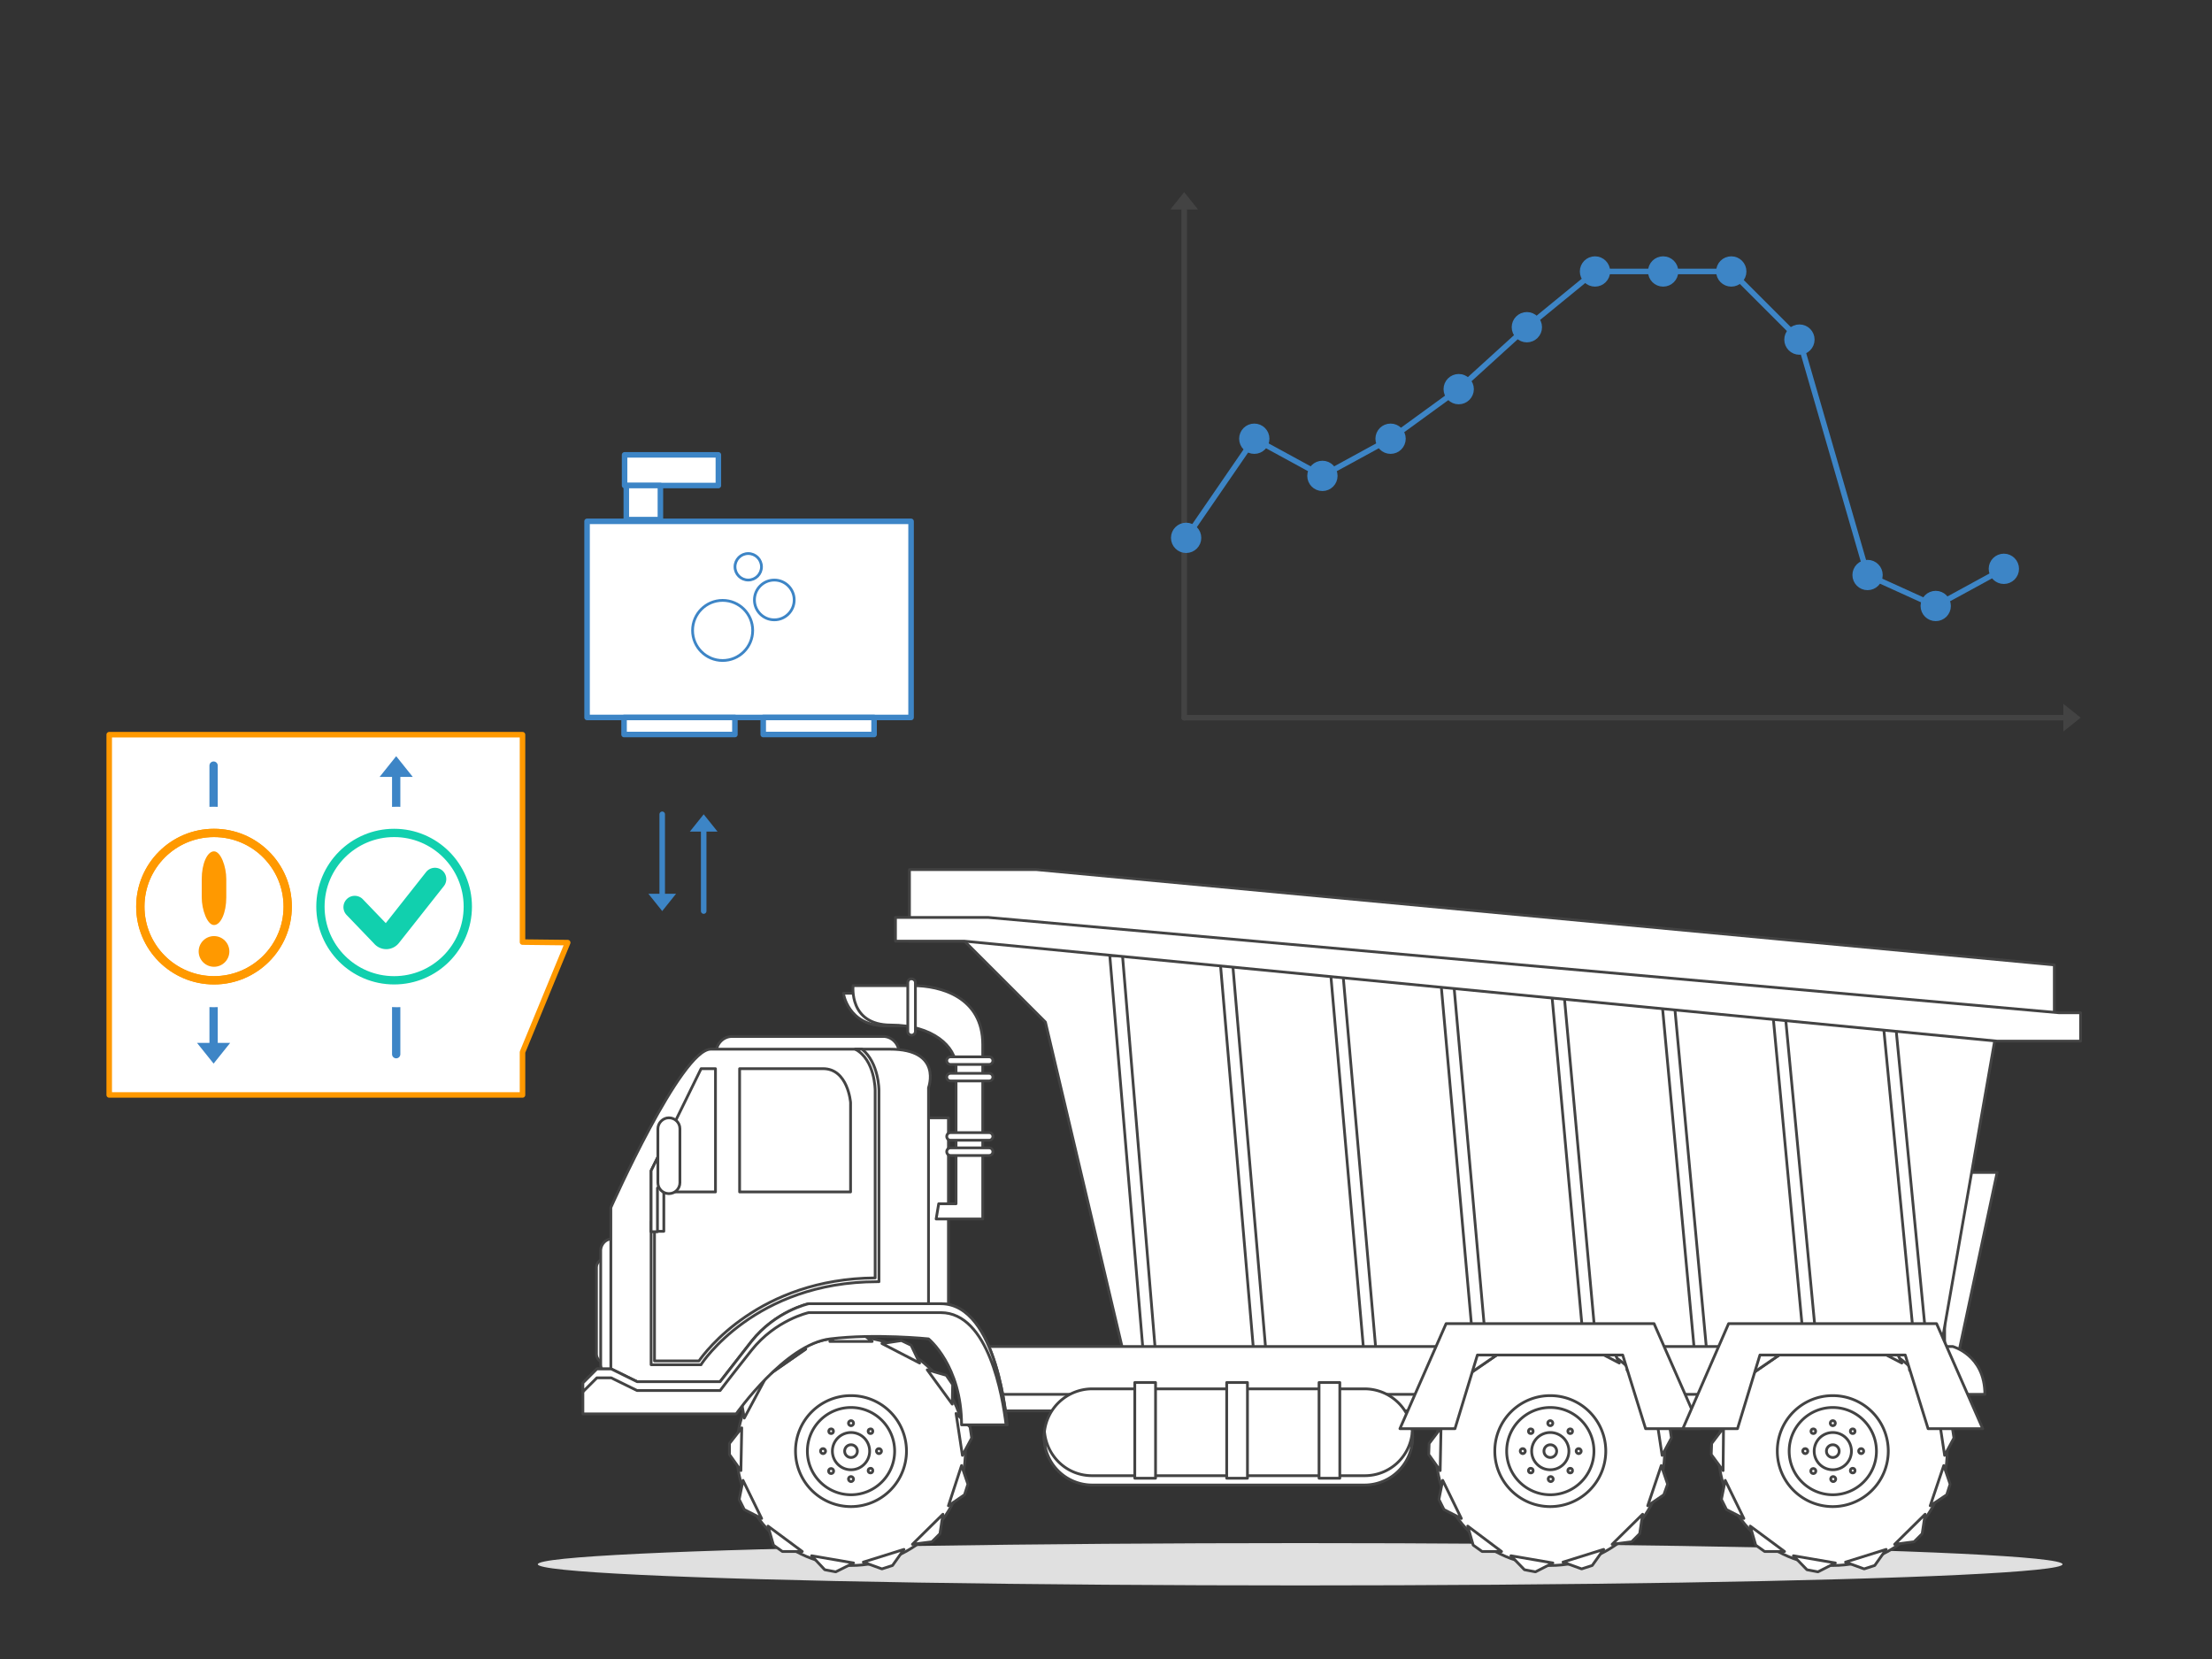<svg xmlns="http://www.w3.org/2000/svg" xmlns:xlink="http://www.w3.org/1999/xlink" width="800" height="600" stroke="#000" stroke-linecap="round" stroke-linejoin="round" fill="#fff" fill-rule="evenodd"><rect width="100%" height="100%" fill="#333333" stroke="none"/><style><![CDATA[.B{fill:none}.C{stroke-width:2}.D{stroke:none}.E{stroke:#3d85c6}.F{fill:#3d85c6}.G{stroke-width:3}.H{stroke:#434343}.I{fill-rule:nonzero}]]></style><defs><path d="M0 0l4 5h-8z" id="A" class="D"/><path id="B" d="M349.14 524.82c0 22.84-18.52 41.36-41.36 41.36s-41.36-18.52-41.36-41.36 18.52-41.36 41.36-41.36 41.36 18.52 41.36 41.36z"/><path id="C" d="M327.84 524.82a20.1 20.1 0 0 1-20.06 20.06c-5.33 0-10.43-2.11-14.19-5.87-3.77-3.77-5.88-8.87-5.88-14.19a20 20 0 0 1 20.07-20.07c5.32 0 10.42 2.11 14.19 5.88 3.76 3.76 5.87 8.86 5.87 14.19z"/><path id="D" d="M323.56 524.82c0 4.18-1.67 8.2-4.63 11.15-2.95 2.96-6.97 4.63-11.15 4.63a15.8 15.8 0 0 1-11.16-4.63c-2.96-2.95-4.62-6.97-4.62-11.15 0-4.19 1.66-8.2 4.62-11.16s6.97-4.62 11.16-4.62c4.18 0 8.2 1.66 11.15 4.62a15.8 15.8 0 0 1 4.63 11.16z"/><path id="E" d="M310.08 524.82a2.3 2.3 0 1 1-4.6 0 2.3 2.3 0 1 1 4.6 0z"/><path id="F" d="M308.7 514.71c0 .24-.1.48-.27.65s-.41.27-.65.27-.48-.1-.65-.27-.27-.41-.27-.65.1-.48.27-.65.41-.27.65-.27.48.1.65.27.27.41.27.65z"/><path id="G" d="M314.21 517.01c-.31.31-.31.92 0 1.23.31.3.92.3 1.23 0 .3-.31.3-.92 0-1.23-.31-.31-.77-.31-1.23 0z"/><path id="H" d="M316.97 524.82c0 .46.46.92.92.92s.92-.46.92-.92-.46-.92-.92-.92c-.61 0-.92.46-.92.92z"/><path id="I" d="M299.97 517.01c-.31.31-.31.92 0 1.23.31.3.92.3 1.23 0 .3-.31.3-.92 0-1.23-.31-.31-.92-.31-1.23 0z"/><path id="J" d="M339.95 554.69l1.07-7.05-11.03 10.88 7.05-.92z"/><path id="K" d="M322.79 566.18l4.14-5.82-14.71 4.6 6.74 2.45z"/><path id="L" d="M269.18 545.96l6.28 3.22-6.74-13.79-1.38 6.89z"/><path id="M" d="M278.83 496.64l12.56-8.73-7.05-.31-3.37 2.3z"/><path id="N" d="M343.78 382.21c-.77 0-1.38.61-1.38 1.38 0 .76.61 1.38 1.38 1.38h13.94c.76 0 1.38-.62 1.38-1.38 0-.77-.62-1.38-1.38-1.38h-13.94z"/><path id="O" d="M553.02 531.25c-.31.31-.31.92 0 1.23.31.3.92.3 1.23 0 .3-.31.3-.92 0-1.23-.46-.31-.92-.31-1.23 0z"/><path id="P" d="M531.73 496.64l12.71-8.73-7.2-.31-3.21 2.3z"/></defs><g class="E"><g class="C"><path d="M212.32 188.55H329.5v70.93H212.32zm13.57-24.05h33.92v11.1h-33.92z"/><path d="M226.51 175.6h12.33v12.33h-12.33zm-.81 83.88h40.09v6.17H225.7zm50.33 0h40.09v6.17h-40.09z"/></g><circle cx="270.61" cy="204.99" r="4.79"/><circle cx="280.04" cy="216.98" r="7.19"/><circle cx="261.35" cy="228.01" r="10.87"/></g><path d="M188.97 265.71H39.5V396h149.47v-15.47l16.35-39.62-16.35-.19v-75.01" stroke="#f90" class="C"/><g transform="matrix(0 1 -1 0 77.25 276.89)"><path d="M0 0h101.03" class="B E G"/><use transform="matrix(0 1.5 -1.5 0 107.775 -107.775)" x="71.85" xlink:href="#A" class="F"/></g><circle cx="36.25" cy="36.25" transform="matrix(0 1 -1 0 185.54 290.6)" r="36.25" class="D"/><g transform="matrix(0 -1 1 0 143.29 381.26)"><path d="M0 0h101.03" class="B E G"/><use transform="matrix(0 1.5 -1.5 0 107.775 -107.775)" x="71.85" xlink:href="#A" class="F"/></g><circle cx="36.25" cy="36.25" transform="matrix(0 -1 1 0 107.35 364.27)" r="36.25" class="D"/><path d="M159.84 314.72a4.1 4.1 0 0 0-5.73.66l-14.59 18.48-8.28-8.62c-1.55-1.62-4.15-1.68-5.77-.11a4.1 4.1 0 0 0-.12 5.78l9.91 10.32a5.9 5.9 0 0 0 4.42 2.05h.07a5.9 5.9 0 0 0 4.57-2.29l16.21-20.52a4.1 4.1 0 0 0-.69-5.75z" fill="#11d0ae" class="D I"/><circle cx="142.54" cy="327.89" stroke="#11d0ae" r="26.65" class="B G"/><circle cx="36.25" cy="36.25" transform="matrix(0 -1 1 0 41.02 364.27)" r="36.25" class="D"/><g stroke="#f90" class="G"><circle cx="77.4" cy="327.89" fill-opacity=".7" r="26.65"/><circle cx="77.4" cy="327.89" r="26.65" class="B"/></g><g fill="#f90" class="D"><circle cx="77.4" cy="344.1" r="5.55"/><rect height="26.65" rx="10" width="8.88" x="72.96" y="307.9"/></g><ellipse cx="470.23" cy="565.74" fill="#e0e0e0" rx="275.73" ry="7.66" stroke-opacity=".02"/><g stroke-linejoin="miter" class="H I"><path d="M703.3 488.67l4.29 4.29 14.7-68.93h-14.7l-4.29 46.57z"/><path d="M328.92 340.39h19.91l29.26 29.26 28.49 120.7h294.88l20.83-119.02h20.68v-22.36L374.72 314.5h-45.8z"/><path d="M413.93 494.8h4.44l-12.4-149.2h-4.6zm39.98-.01h4.44l-12.56-146.44h-4.44zm39.83 0h4.44l-12.56-143.53h-4.44zm39.83 0h4.6l-12.56-140.77h-4.6zm39.98 0h4.44l-12.56-137.86h-4.44zm39.83.01h4.44l-12.56-135.11h-4.44zm39.83 0h4.59l-12.56-132.2h-4.44zm39.98 0h4.44l-12.56-129.44h-4.44zm-334.1 5.05h321.68v10.42H359.09v-10.42z"/><path d="M352.2 486.98v17.31h365.65c0-14.25-11.64-17.31-11.64-17.31H352.2z"/><use xlink:href="#B"/><use xlink:href="#C"/><use xlink:href="#D"/><path d="M314.52 524.82c0 3.72-3.02 6.74-6.74 6.74s-6.74-3.02-6.74-6.74c0-1.79.71-3.5 1.97-4.77 1.27-1.26 2.98-1.97 4.77-1.97s3.5.71 4.77 1.97c1.26 1.27 1.97 2.98 1.97 4.77z"/><use xlink:href="#E"/><use xlink:href="#F"/><use xlink:href="#G"/><use xlink:href="#H"/><use xlink:href="#G" y="14.24"/><use xlink:href="#H" x="-10.11" y="10.11"/><use xlink:href="#F" x="-7.2" y="17.31"/><use xlink:href="#H" x="-20.22"/><use xlink:href="#I"/><path d="M300.12 485.15h15.32l-5.67-4.29h-3.98zm18.84.76l13.63 7.05-3.06-6.43-3.52-1.69zm25.43 21.91l.15-7.05-2.3-3.37-6.89-1.99zm3.68 18.54l3.37-6.29-.61-3.98-5.06-4.9zm.76 14.24l1.23-3.83-2.3-6.74-4.75 14.55z"/><use xlink:href="#J"/><use xlink:href="#K"/><path d="M302.26 568.48l6.44-3.22-15.17-2.6 4.75 5.06zm-19.3-7.36h7.2l-12.41-9.19 1.99 6.89z"/><use xlink:href="#L"/><path d="M267.96 531.86l.3-15.47-4.44 5.67v3.98zm1.22-18.99l7.2-13.48-6.44 2.91-1.99 3.52z"/><use xlink:href="#M"/><use xlink:href="#M"/><path d="M264.74 374.85c-3.07 0-5.67 2.6-5.67 5.67 0 3.06 2.6 5.67 5.67 5.67h54.68c3.07 0 5.67-2.61 5.67-5.67 0-3.07-2.6-5.67-5.67-5.67h-54.68zm-49.02 83.49v31.4c0 1.84 1.69 3.37 3.68 3.37s3.67-1.53 3.67-3.37v-31.4c0-1.84-1.68-3.37-3.67-3.37-1.99.15-3.68 1.53-3.68 3.37z"/><path d="M217.25 452.37v41.05a4.3 4.3 0 0 0 4.29 4.29c2.45 0 4.44-1.99 4.44-4.29v-41.05c0-2.45-1.99-4.29-4.44-4.29-2.3-.15-4.29 1.84-4.29 4.29zm113.81-48.1h11.95v72.15h-11.95v-72.15z"/><path d="M257.07 379.45c-10.72 0-36.15 57.29-36.15 57.29v68.93h42.43s17.16-28.49 37.84-28.49h34.62v-83.79s5.21-13.94-13.94-13.94h-64.8z"/><path d="M235.48 441.8v51.77h18.08l.15-.31s19.15-29.71 63.57-29.71h.61v-69.24s0-9.96-6.12-14.86h-2.46c7.2 3.83 7.2 14.86 7.2 14.86v67.86c-41.97.31-61.58 26.96-63.72 30.02h-16.08V441.8h-1.23zm32.01-55.3v44.58h40.13v-32.33s-.92-12.25-9.95-12.25h-30.18z"/><path d="M235.48 445.32h4.6v-14.24h18.68V386.5h-5.2l-18.08 36.92v21.9z"/><path d="M235.48 423.41v22.06h2.3v-15.78l2.91-2.91v-6.44c-.92-1.37-1.69-1.99-2.61-2.14l-2.6 5.21z"/><path d="M237.93 408.25v19.46c0 2.29 1.84 3.98 3.98 3.98 2.3 0 3.99-1.84 3.99-3.98v-19.46c0-2.29-1.84-3.98-3.99-3.98-2.14 0-3.98 1.84-3.98 3.98zm102.32 63.26h-47.79s-11.95 2.6-20.68 13.63l-11.34 14.56h-30.02l-9.35-4.6h-5.21l-5.05 5.06v11.18h55.45s17.77-25.28 34.01-27.12c16.24-1.99 35.54 0 35.54 0s11.95 9.65 11.95 31.1h16.54c-.15-.15-3.37-43.81-24.05-43.81z"/><path d="M340.25 471.51h-47.79s-11.95 2.6-20.68 13.63l-11.34 14.56h-30.02l-9.35-4.6h-5.21l-5.05 5.06v3.21l5.05-5.05h5.21l9.35 4.59h30.02s2.61-3.52 11.34-14.55 20.68-13.63 20.68-13.63h47.79c17.31 0 22.36 30.33 23.59 40.44h.31s-3.22-43.66-23.9-43.66zm-19.91-100.48h13.94l-20.22-11.8h-9.04c0-.15 1.53 11.8 15.32 11.8z"/><path d="M339.49 435.36l-.92 5.51h16.85v-63.11c0-17.15-15.17-21.29-25.28-21.29h-21.6s-1.68 14.25 13.64 14.25c15.16 0 23.59 7.81 23.59 15.16v49.48h-6.28z"/><path d="M328.31 355.4v17.61c0 .77.61 1.38 1.38 1.38.76 0 1.38-.61 1.38-1.38V355.4c0-.77-.62-1.38-1.38-1.38-.77-.15-1.38.61-1.38 1.38z"/><use xlink:href="#N"/><use xlink:href="#N" y="5.97"/><use xlink:href="#N" y="27.42"/><use xlink:href="#N" y="32.93"/><path d="M394.94 502.3a17.4 17.4 0 0 0-17.31 17.31 17.4 17.4 0 0 0 17.31 17.31h98.65a17.4 17.4 0 0 0 17.31-17.31 17.4 17.4 0 0 0-17.31-17.31h-98.65z"/><path d="M493.59 533.7h-98.65c-9.04 0-16.24-6.89-17.16-15.62 0 .61-.15 1.07-.15 1.68a17.4 17.4 0 0 0 17.31 17.31h98.65a17.4 17.4 0 0 0 17.31-17.31c0-.61-.15-1.07-.15-1.68a17.2 17.2 0 0 1-17.16 15.62z"/><path d="M410.41 500h7.51v34.62h-7.51V500zm33.24 0h7.51v34.62h-7.51V500zm33.4 0h7.51v34.62h-7.51V500z"/><use xlink:href="#B" x="252.9"/><path d="M580.75 524.82a20.1 20.1 0 0 1-20.06 20.06c-11.09 0-20.07-8.98-20.07-20.06a20 20 0 0 1 20.07-20.07c5.32 0 10.42 2.11 14.19 5.88 3.76 3.76 5.87 8.86 5.87 14.19z"/><use xlink:href="#D" x="252.91"/><path d="M567.42 524.82c0 1.79-.71 3.5-1.97 4.77-1.27 1.26-2.98 1.97-4.77 1.97-3.72 0-6.74-3.02-6.74-6.74 0-1.79.71-3.5 1.97-4.77 1.27-1.26 2.98-1.97 4.77-1.97s3.5.71 4.77 1.97c1.26 1.27 1.97 2.98 1.97 4.77z"/><use xlink:href="#E" x="252.91"/><use xlink:href="#F" x="252.9"/><use xlink:href="#I" x="267.3"/><use xlink:href="#H" x="253.06"/><use xlink:href="#I" x="267.3" y="14.24"/><use xlink:href="#H" x="242.95" y="10.11"/><use xlink:href="#O"/><use xlink:href="#H" x="232.84"/><use xlink:href="#O" y="-14.24"/><path d="M553.02 485.15h15.47l-5.82-4.29h-3.98zm19 .76l13.63 7.05-3.06-6.43-3.68-1.69zm25.43 21.91l.15-7.05-2.45-3.37-6.74-1.99zm3.68 18.54l3.37-6.29-.61-3.98-5.06-4.9zm.61 14.24l1.38-3.83-2.3-6.74-4.9 14.55z"/><use xlink:href="#J" x="253.06"/><use xlink:href="#K" x="253.06"/><path d="M555.32 568.48l6.29-3.22-15.17-2.6 4.9 5.06zm-19.3-7.36h7.04l-12.25-9.19 1.99 6.89z"/><use xlink:href="#L" x="253.06"/><path d="M520.86 531.86l.3-15.47-4.29 5.67-.15 3.98zm1.22-18.99l7.2-13.48-6.43 2.91-1.84 3.52z"/><use xlink:href="#P"/><use xlink:href="#P"/><path d="M506.3 516.7h19.91l8.12-26.65h52.54l8.28 26.65h19.76l-16.7-37.99H523z"/><use xlink:href="#B" x="355.08"/><use xlink:href="#C" x="355.08"/><use xlink:href="#D" x="355.08"/><path d="M669.6 524.82c0 3.72-3.02 6.74-6.74 6.74-1.79 0-3.5-.71-4.77-1.97-1.26-1.27-1.97-2.98-1.97-4.77s.71-3.5 1.97-4.77c1.27-1.26 2.98-1.97 4.77-1.97s3.5.71 4.77 1.97c1.26 1.27 1.97 2.98 1.97 4.77z"/><use xlink:href="#E" x="355.08"/><use xlink:href="#F" x="355.08"/><use xlink:href="#I" x="369.47"/><use xlink:href="#H" x="355.23"/><use xlink:href="#I" x="369.47" y="14.24"/><use xlink:href="#H" x="345.12" y="10.11"/><use xlink:href="#F" x="348.03" y="17.31"/><use xlink:href="#H" x="335.01"/><use xlink:href="#I" x="355.23"/><path d="M655.2 485.15h15.47l-5.67-4.29h-4.13zm18.99.76l13.63 7.05-3.06-6.43-3.68-1.69zm25.43 21.91l.15-7.05-2.45-3.37-6.74-1.99zm3.68 18.54l3.37-6.29-.62-3.98-5.05-4.9zm.76 14.24l1.23-3.83-2.3-6.74-4.9 14.55z"/><use xlink:href="#J" x="355.23"/><use xlink:href="#K" x="355.23"/><path d="M657.49 568.48l6.29-3.22-15.17-2.6 4.9 5.06zm-19.29-7.36h7.2l-12.41-9.19 1.99 6.89z"/><use xlink:href="#L" x="355.23"/><path d="M623.18 531.86l.15-15.47-4.29 5.67-.15 3.98zm1.07-18.99l7.36-13.48-6.44 2.91-1.99 3.52z"/><use xlink:href="#P" x="102.17"/><use xlink:href="#P" x="102.17"/><path d="M608.63 516.7h19.76l8.12-26.65h52.54l8.27 26.65h19.76l-16.69-37.99h-75.22zM323.86 331.81v8.58h24.97l373.46 36.15h30.18v-10.26h-7.82l-387.24-34.47z"/></g><g transform="translate(424.5 69.5)"><g transform="translate(3.77)"><path d="M0 190.06V5.63" class="B C H"/><use fill="#434343" xlink:href="#A" transform="matrix(1.25 0 0 1.25 0 0)"/></g><g transform="translate(3.77 190.06)"><path d="M0 0h318.6" class="B C H"/><use fill="#434343" transform="matrix(0 1.25 -1.25 0 324.225 -324.225)" x="259.38" xlink:href="#A"/></g><g transform="matrix(-1 0 0 -1 304.7 154.14)" class="E C"><g class="F"><circle cx="300.22" cy="29.12" r="4.48"/><circle cx="275.57" cy="64.97" r="4.48"/><circle cx="250.93" cy="51.53" r="4.48"/><circle cx="226.28" cy="64.97" r="4.48"/><circle cx="201.64" cy="82.9" r="4.48"/><circle cx="176.99" cy="105.3" r="4.48"/><circle cx="152.35" cy="125.46" r="4.48"/><circle cx="127.7" cy="125.46" r="4.48"/><circle cx="103.06" cy="125.46" r="4.48"/><circle cx="78.41" cy="100.82" r="4.48"/><circle cx="53.77" cy="15.68" r="4.48"/><circle cx="29.12" cy="4.48" r="4.48"/><circle cx="4.48" cy="17.92" r="4.48"/></g><path d="M297.67 32.82l-19.56 28.46m-6.47 1.55l-16.77-9.15m-7.88 0l-16.77 9.15m-7.56 4.78l-17.39 12.65m-6.95 5.65l-18.01 16.37m-6.79 5.86l-17.7 14.48m-7.95 2.84h-15.68m-8.97 0h-15.68m-7.65-3.17l-18.3-18.3m-4.42-7.48L55.02 19.99m-5.33-6.16L33.21 6.34m-8.02.29L8.42 15.78" class="B"/></g></g><g transform="translate(239.5 294.5)"><g transform="translate(15)"><path d="M0 5.63V35" class="B C E"/><use xlink:href="#A" transform="matrix(1.25 0 0 1.25 0 0)" class="F"/></g><g transform="rotate(180 0 17.5)"><path d="M0 5.63V35" class="B C E"/><use xlink:href="#A" transform="matrix(1.25 0 0 1.25 0 0)" class="F"/></g></g></svg>